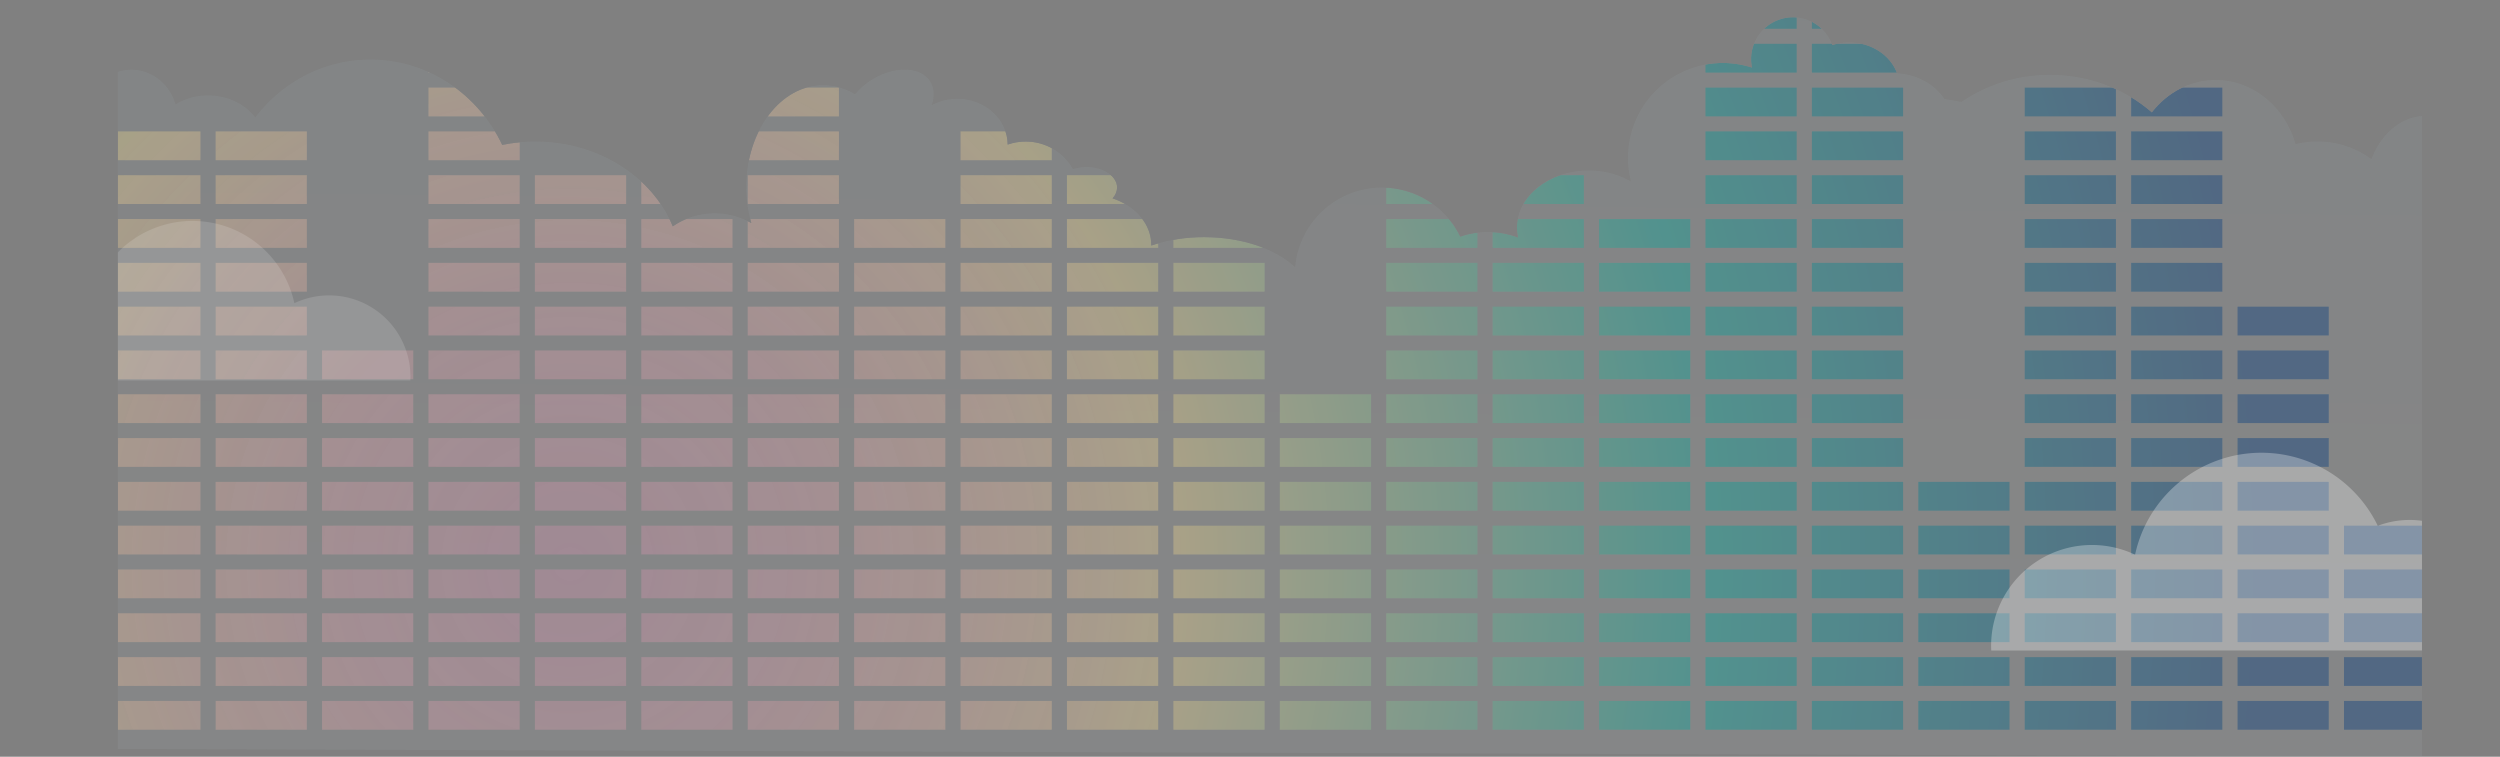 <svg id="Layer_1" data-name="Layer 1" xmlns="http://www.w3.org/2000/svg" xmlns:xlink="http://www.w3.org/1999/xlink" viewBox="0 0 2083 630.52" preserveAspectRatio="none">
  <rect x="0" y="0" width="2083" height="630.52" fill="#808080" stroke="none"/>
  <defs>
    <style>
      .cls-1 {
        fill: none;
      }

      .cls-2 {
        clip-path: url(#clip-path);
      }

      .cls-3 {
        opacity: 0.75;
      }

      .cls-4 {
        opacity: 0.08;
        fill: url(#linear-gradient);
      }

      .cls-5 {
        clip-path: url(#clip-path-2);
      }

      .cls-6 {
        opacity: 0.5;
      }

      .cls-7 {
        fill: url(#radial-gradient);
      }

      .cls-8 {
        fill: url(#radial-gradient-133);
      }

      .cls-9 {
        opacity: 0.14;
      }

      .cls-10 {
        fill: #fff;
      }

      .cls-11 {
        opacity: 0.29;
      }
    </style>
    <clipPath id="clip-path" transform="translate(98 -423)">
      <rect class="cls-1" y="248" width="1920" height="805"/>
    </clipPath>
    <linearGradient id="linear-gradient" x1="969.41" y1="897.58" x2="975.41" y2="319.58" gradientUnits="userSpaceOnUse">
      <stop offset="0" stop-color="#daecf4"/>
      <stop offset="1" stop-color="#acd7ea"/>
    </linearGradient>
    <clipPath id="clip-path-2" transform="translate(98 -423)">
      <path class="cls-1" d="M1973,581.48c0-34.2-22.31-61.92-49.82-61.92-20.09,0-37.4,14.79-45.27,36.08a75.83,75.83,0,0,0-45.12-14.73,77,77,0,0,0-18.12,2.16c-8.86-30.95-35.32-53.41-66.58-53.41-21.32,0-40.38,10.45-53.18,26.9-22.17-19.32-52-31.17-84.9-31.17a130,130,0,0,0-73.73,22.53L1522,505.36c-8.07-12.08-22.54-20.41-39.31-21.3-5.42-14.91-21.27-25.71-40-25.71a47,47,0,0,0-14,2.12,34.88,34.88,0,0,0-67,18.78,79.05,79.05,0,0,0-100.76,95,70.09,70.09,0,0,0-35.26-9.18c-33,0-59.79,21.35-59.79,47.69a38.52,38.52,0,0,0,.88,8.12,71.21,71.21,0,0,0-48.05-.75,72.59,72.59,0,0,0-137.6,25.59c-15.91-15.1-43.87-25.13-75.73-25.13a137.32,137.32,0,0,0-44.15,7c0-.2,0-.4,0-.61,0-17.43-13.33-32.38-32.3-38.73a13.17,13.17,0,0,0,3.83-9c0-9.43-11.47-17.08-25.62-17.08A36.34,36.34,0,0,0,796,564a44.94,44.94,0,0,0-39.41-23.06,45.4,45.4,0,0,0-15,2.52c-.19-21.08-18.91-38.11-42-38.11a44.76,44.76,0,0,0-21.38,5.36c2.52-7.13,2.34-14.16-1.18-19.77-7.93-12.66-29.75-13.28-48.74-1.39a57.47,57.47,0,0,0-13.86,12.06,51.09,51.09,0,0,0-26.58-7.64c-35.38,0-64.06,37.92-64.06,84.7a108.93,108.93,0,0,0,4.21,30.2,61.48,61.48,0,0,0-65.46,2.72c-16.88-41.19-61.79-70.65-114.55-70.65a138.31,138.31,0,0,0-27.53,2.78c-20-42.12-61.65-71.1-109.84-71.1-38.87,0-73.5,18.86-95.93,48.25-8.39-11.05-22.86-18.36-39.3-18.36A51.92,51.92,0,0,0,48.24,510c-4.75-16.71-19.43-28.89-36.81-28.89C-9.79,481.13-27,499.29-27,521.7A41.06,41.06,0,0,0-8.61,556.32l-4,490.68,1945.1,6.52V642.32C1955.54,636.91,1973,611.74,1973,581.48Z"/>
    </clipPath>
    <radialGradient id="radial-gradient" cx="475" cy="470" r="1418.38" gradientUnits="userSpaceOnUse">
      <stop offset="0" stop-color="#ff97c5" stop-opacity="0.6"/>
      <stop offset="0.05" stop-color="#fd9cc0" stop-opacity="0.63"/>
      <stop offset="0.15" stop-color="#f8a8b4" stop-opacity="0.72"/>
      <stop offset="0.26" stop-color="#efbc9f" stop-opacity="0.86"/>
      <stop offset="0.36" stop-color="#e6cf8b"/>
      <stop offset="0.67" stop-color="#00a99d"/>
      <stop offset="0.99" stop-color="#003a7f"/>
    </radialGradient>
    <radialGradient id="radial-gradient-133" cx="475" r="1418.77" xlink:href="#radial-gradient"/>
  </defs>
  <title>Music Clouds</title>
  <g class="cls-2">
    <g class="cls-3">
      <path class="cls-4" d="M1973,581.48c0-34.2-22.31-61.92-49.82-61.92-20.09,0-37.4,14.79-45.27,36.08a75.83,75.83,0,0,0-45.12-14.73,77,77,0,0,0-18.12,2.16c-8.86-30.95-35.32-53.41-66.58-53.41-21.32,0-40.38,10.45-53.18,26.9-22.17-19.32-52-31.17-84.9-31.17a130,130,0,0,0-73.73,22.53L1522,505.36c-8.07-12.08-22.54-20.41-39.31-21.3-5.42-14.91-21.27-25.71-40-25.71a47,47,0,0,0-14,2.12,34.88,34.88,0,0,0-67,18.78,79.05,79.05,0,0,0-100.76,95,70.09,70.09,0,0,0-35.26-9.18c-33,0-59.79,21.35-59.79,47.69a38.52,38.52,0,0,0,.88,8.12,71.21,71.21,0,0,0-48.05-.75,72.59,72.59,0,0,0-137.6,25.59c-15.91-15.1-43.87-25.13-75.73-25.13a137.32,137.32,0,0,0-44.15,7c0-.2,0-.4,0-.61,0-17.43-13.33-32.38-32.3-38.73a13.17,13.17,0,0,0,3.83-9c0-9.43-11.47-17.08-25.62-17.08A36.34,36.34,0,0,0,796,564a44.94,44.94,0,0,0-39.41-23.06,45.4,45.4,0,0,0-15,2.52c-.19-21.08-18.91-38.11-42-38.11a44.76,44.76,0,0,0-21.38,5.36c2.52-7.13,2.34-14.16-1.18-19.77-7.93-12.66-29.75-13.28-48.74-1.39a57.47,57.47,0,0,0-13.86,12.06,51.09,51.09,0,0,0-26.58-7.64c-35.38,0-64.06,37.92-64.06,84.7a108.93,108.93,0,0,0,4.21,30.2,61.48,61.48,0,0,0-65.46,2.72c-16.88-41.19-61.79-70.65-114.55-70.65a138.31,138.31,0,0,0-27.53,2.78c-20-42.12-61.65-71.1-109.84-71.1-38.87,0-73.5,18.86-95.93,48.25-8.39-11.05-22.86-18.36-39.3-18.36A51.92,51.92,0,0,0,48.24,510c-4.75-16.71-19.43-28.89-36.81-28.89C-9.79,481.13-27,499.29-27,521.7A41.06,41.06,0,0,0-8.61,556.32l-4,490.68,1945.1,6.52V642.32C1955.54,636.91,1973,611.74,1973,581.48Z" transform="translate(98 -423)"/>
      <g class="cls-5">
        <g class="cls-6">
          <rect class="cls-7" x="1864.33" y="255.5" width="76" height="24"/>
          <rect class="cls-7" x="1864.33" y="292" width="76" height="24"/>
          <rect class="cls-7" x="1864.33" y="328.5" width="76" height="24"/>
          <rect class="cls-7" x="1864.33" y="365" width="76" height="24"/>
          <rect class="cls-7" x="1864.33" y="401.5" width="76" height="24"/>
          <rect class="cls-7" x="1864.33" y="438" width="76" height="24"/>
          <rect class="cls-7" x="1864.33" y="474.5" width="76" height="24"/>
          <rect class="cls-7" x="1864.33" y="511" width="76" height="24"/>
          <rect class="cls-7" x="1864.33" y="547.5" width="76" height="24"/>
          <rect class="cls-7" x="1864.33" y="584" width="76" height="24"/>
          <rect class="cls-7" x="1775.67" width="76" height="24"/>
          <rect class="cls-7" x="1775.67" y="36.5" width="76" height="24"/>
          <rect class="cls-7" x="1775.67" y="73" width="76" height="24"/>
          <rect class="cls-7" x="1775.67" y="109.5" width="76" height="24"/>
          <rect class="cls-7" x="1775.67" y="146" width="76" height="24"/>
          <rect class="cls-7" x="1775.67" y="182.5" width="76" height="24"/>
          <rect class="cls-7" x="1775.67" y="219" width="76" height="24"/>
          <rect class="cls-7" x="1775.67" y="255.5" width="76" height="24"/>
          <rect class="cls-7" x="1775.67" y="292" width="76" height="24"/>
          <rect class="cls-7" x="1775.67" y="328.5" width="76" height="24"/>
          <rect class="cls-7" x="1775.67" y="365" width="76" height="24"/>
          <rect class="cls-7" x="1775.67" y="401.5" width="76" height="24"/>
          <rect class="cls-7" x="1775.67" y="438" width="76" height="24"/>
          <rect class="cls-7" x="1775.67" y="474.5" width="76" height="24"/>
          <rect class="cls-7" x="1775.67" y="511" width="76" height="24"/>
          <rect class="cls-7" x="1775.67" y="547.5" width="76" height="24"/>
          <rect class="cls-7" x="1775.67" y="584" width="76" height="24"/>
          <rect class="cls-7" x="1687" width="76" height="24"/>
          <rect class="cls-7" x="1687" y="36.5" width="76" height="24"/>
          <rect class="cls-7" x="1687" y="73" width="76" height="24"/>
          <rect class="cls-7" x="1687" y="109.5" width="76" height="24"/>
          <rect class="cls-7" x="1687" y="146" width="76" height="24"/>
          <rect class="cls-7" x="1687" y="182.5" width="76" height="24"/>
          <rect class="cls-7" x="1687" y="219" width="76" height="24"/>
          <rect class="cls-7" x="1687" y="255.5" width="76" height="24"/>
          <rect class="cls-7" x="1687" y="292" width="76" height="24"/>
          <rect class="cls-7" x="1687" y="328.5" width="76" height="24"/>
          <rect class="cls-7" x="1687" y="365" width="76" height="24"/>
          <rect class="cls-7" x="1687" y="401.5" width="76" height="24"/>
          <rect class="cls-7" x="1687" y="438" width="76" height="24"/>
          <rect class="cls-7" x="1687" y="474.5" width="76" height="24"/>
          <rect class="cls-7" x="1687" y="511" width="76" height="24"/>
          <rect class="cls-7" x="1687" y="547.5" width="76" height="24"/>
          <rect class="cls-7" x="1687" y="584" width="76" height="24"/>
          <rect class="cls-7" x="1598.33" y="401.5" width="76" height="24"/>
          <rect class="cls-7" x="1598.33" y="438" width="76" height="24"/>
          <rect class="cls-7" x="1598.33" y="474.5" width="76" height="24"/>
          <rect class="cls-7" x="1598.33" y="511" width="76" height="24"/>
          <rect class="cls-7" x="1598.33" y="547.5" width="76" height="24"/>
          <rect class="cls-7" x="1598.33" y="584" width="76" height="24"/>
          <rect class="cls-7" x="1509.67" width="76" height="24"/>
          <rect class="cls-7" x="1509.67" y="36.5" width="76" height="24"/>
          <rect class="cls-7" x="1509.67" y="73" width="76" height="24"/>
          <rect class="cls-7" x="1509.67" y="109.5" width="76" height="24"/>
          <rect class="cls-7" x="1509.67" y="146" width="76" height="24"/>
          <rect class="cls-7" x="1509.67" y="182.5" width="76" height="24"/>
          <rect class="cls-7" x="1509.67" y="219" width="76" height="24"/>
          <rect class="cls-7" x="1509.67" y="255.5" width="76" height="24"/>
          <rect class="cls-7" x="1509.67" y="292" width="76" height="24"/>
          <rect class="cls-7" x="1509.67" y="328.5" width="76" height="24"/>
          <rect class="cls-7" x="1509.67" y="365" width="76" height="24"/>
          <rect class="cls-7" x="1509.67" y="401.5" width="76" height="24"/>
          <rect class="cls-7" x="1509.67" y="438" width="76" height="24"/>
          <rect class="cls-7" x="1509.67" y="474.5" width="76" height="24"/>
          <rect class="cls-7" x="1509.67" y="511" width="76" height="24"/>
          <rect class="cls-7" x="1509.67" y="547.5" width="76" height="24"/>
          <rect class="cls-7" x="1509.67" y="584" width="76" height="24"/>
          <rect class="cls-7" x="1421" width="76" height="24"/>
          <rect class="cls-7" x="1421" y="36.5" width="76" height="24"/>
          <rect class="cls-7" x="1421" y="73" width="76" height="24"/>
          <rect class="cls-7" x="1421" y="109.5" width="76" height="24"/>
          <rect class="cls-7" x="1421" y="146" width="76" height="24"/>
          <rect class="cls-7" x="1421" y="182.5" width="76" height="24"/>
          <rect class="cls-7" x="1421" y="219" width="76" height="24"/>
          <rect class="cls-7" x="1421" y="255.5" width="76" height="24"/>
          <rect class="cls-7" x="1421" y="292" width="76" height="24"/>
          <rect class="cls-7" x="1421" y="328.5" width="76" height="24"/>
          <rect class="cls-7" x="1421" y="365" width="76" height="24"/>
          <rect class="cls-7" x="1421" y="401.5" width="76" height="24"/>
          <rect class="cls-7" x="1421" y="438" width="76" height="24"/>
          <rect class="cls-7" x="1421" y="474.5" width="76" height="24"/>
          <rect class="cls-7" x="1421" y="511" width="76" height="24"/>
          <rect class="cls-7" x="1421" y="547.5" width="76" height="24"/>
          <rect class="cls-7" x="1421" y="584" width="76" height="24"/>
          <rect class="cls-7" x="1332.33" y="182.5" width="76" height="24"/>
          <rect class="cls-7" x="1332.33" y="219" width="76" height="24"/>
          <rect class="cls-7" x="1332.33" y="255.5" width="76" height="24"/>
          <rect class="cls-7" x="1332.33" y="292" width="76" height="24"/>
          <rect class="cls-7" x="1332.33" y="328.5" width="76" height="24"/>
          <rect class="cls-7" x="1332.33" y="365" width="76" height="24"/>
          <rect class="cls-7" x="1332.33" y="401.5" width="76" height="24"/>
          <rect class="cls-7" x="1332.33" y="438" width="76" height="24"/>
          <rect class="cls-7" x="1332.33" y="474.5" width="76" height="24"/>
          <rect class="cls-7" x="1332.33" y="511" width="76" height="24"/>
          <rect class="cls-7" x="1332.33" y="547.5" width="76" height="24"/>
          <rect class="cls-7" x="1332.33" y="584" width="76" height="24"/>
          <rect class="cls-7" x="1243.67" width="76" height="24"/>
          <rect class="cls-7" x="1243.67" y="36.5" width="76" height="24"/>
          <rect class="cls-7" x="1243.67" y="73" width="76" height="24"/>
          <rect class="cls-7" x="1243.67" y="109.5" width="76" height="24"/>
          <rect class="cls-7" x="1243.67" y="146" width="76" height="24"/>
          <rect class="cls-7" x="1243.67" y="182.5" width="76" height="24"/>
          <rect class="cls-7" x="1243.67" y="219" width="76" height="24"/>
          <rect class="cls-7" x="1243.67" y="255.5" width="76" height="24"/>
          <rect class="cls-7" x="1243.67" y="292" width="76" height="24"/>
          <rect class="cls-7" x="1243.67" y="328.5" width="76" height="24"/>
          <rect class="cls-7" x="1243.67" y="365" width="76" height="24"/>
          <rect class="cls-7" x="1243.67" y="401.5" width="76" height="24"/>
          <rect class="cls-7" x="1243.67" y="438" width="76" height="24"/>
          <rect class="cls-7" x="1243.67" y="474.5" width="76" height="24"/>
          <rect class="cls-7" x="1243.67" y="511" width="76" height="24"/>
          <rect class="cls-7" x="1243.67" y="547.5" width="76" height="24"/>
          <rect class="cls-7" x="1243.67" y="584" width="76" height="24"/>
          <rect class="cls-7" x="1155" width="76" height="24"/>
          <rect class="cls-7" x="1155" y="36.5" width="76" height="24"/>
          <rect class="cls-7" x="1155" y="73" width="76" height="24"/>
          <rect class="cls-7" x="1155" y="109.5" width="76" height="24"/>
          <rect class="cls-7" x="1155" y="146" width="76" height="24"/>
          <rect class="cls-7" x="1155" y="182.5" width="76" height="24"/>
          <rect class="cls-7" x="1155" y="219" width="76" height="24"/>
          <rect class="cls-7" x="1155" y="255.5" width="76" height="24"/>
          <rect class="cls-7" x="1155" y="292" width="76" height="24"/>
          <rect class="cls-7" x="1155" y="328.5" width="76" height="24"/>
          <rect class="cls-7" x="1155" y="365" width="76" height="24"/>
          <rect class="cls-7" x="1155" y="401.5" width="76" height="24"/>
          <rect class="cls-7" x="1155" y="438" width="76" height="24"/>
          <rect class="cls-7" x="1155" y="474.5" width="76" height="24"/>
          <rect class="cls-7" x="1155" y="511" width="76" height="24"/>
          <rect class="cls-7" x="1155" y="547.5" width="76" height="24"/>
          <rect class="cls-7" x="1155" y="584" width="76" height="24"/>
          <rect class="cls-7" x="1066.33" y="328.5" width="76" height="24"/>
          <rect class="cls-7" x="1066.33" y="365" width="76" height="24"/>
          <rect class="cls-8" x="1066.33" y="401.5" width="76" height="24"/>
          <rect class="cls-7" x="1066.33" y="438" width="76" height="24"/>
          <rect class="cls-7" x="1066.33" y="474.5" width="76" height="24"/>
          <rect class="cls-7" x="1066.33" y="511" width="76" height="24"/>
          <rect class="cls-7" x="1066.33" y="547.5" width="76" height="24"/>
          <rect class="cls-7" x="1066.33" y="584" width="76" height="24"/>
          <rect class="cls-7" x="977.67" width="76" height="24"/>
          <rect class="cls-7" x="977.67" y="36.5" width="76" height="24"/>
          <rect class="cls-7" x="977.67" y="73" width="76" height="24"/>
          <rect class="cls-7" x="977.67" y="109.5" width="76" height="24"/>
          <rect class="cls-7" x="977.67" y="146" width="76" height="24"/>
          <rect class="cls-7" x="977.67" y="182.5" width="76" height="24"/>
          <rect class="cls-7" x="977.67" y="219" width="76" height="24"/>
          <rect class="cls-7" x="977.67" y="255.5" width="76" height="24"/>
          <rect class="cls-7" x="977.67" y="292" width="76" height="24"/>
          <rect class="cls-7" x="977.67" y="328.5" width="76" height="24"/>
          <rect class="cls-7" x="977.67" y="365" width="76" height="24"/>
          <rect class="cls-7" x="977.67" y="401.5" width="76" height="24"/>
          <rect class="cls-7" x="977.67" y="438" width="76" height="24"/>
          <rect class="cls-7" x="977.67" y="474.5" width="76" height="24"/>
          <rect class="cls-7" x="977.67" y="511" width="76" height="24"/>
          <rect class="cls-7" x="977.67" y="547.5" width="76" height="24"/>
          <rect class="cls-7" x="977.67" y="584" width="76" height="24"/>
          <rect class="cls-7" x="889" width="76" height="24"/>
          <rect class="cls-7" x="889" y="36.5" width="76" height="24"/>
          <rect class="cls-7" x="889" y="73" width="76" height="24"/>
          <rect class="cls-7" x="889" y="109.5" width="76" height="24"/>
          <rect class="cls-7" x="889" y="146" width="76" height="24"/>
          <rect class="cls-7" x="889" y="182.5" width="76" height="24"/>
          <rect class="cls-7" x="889" y="219" width="76" height="24"/>
          <rect class="cls-7" x="889" y="255.5" width="76" height="24"/>
          <rect class="cls-7" x="889" y="292" width="76" height="24"/>
          <rect class="cls-7" x="889" y="328.5" width="76" height="24"/>
          <rect class="cls-7" x="889" y="365" width="76" height="24"/>
          <rect class="cls-7" x="889" y="401.5" width="76" height="24"/>
          <rect class="cls-7" x="889" y="438" width="76" height="24"/>
          <rect class="cls-7" x="889" y="474.5" width="76" height="24"/>
          <rect class="cls-7" x="889" y="511" width="76" height="24"/>
          <rect class="cls-7" x="889" y="547.5" width="76" height="24"/>
          <rect class="cls-7" x="889" y="584" width="76" height="24"/>
          <rect class="cls-7" x="800.33" y="109.5" width="76" height="24"/>
          <rect class="cls-7" x="800.33" y="146" width="76" height="24"/>
          <rect class="cls-7" x="800.33" y="182.5" width="76" height="24"/>
          <rect class="cls-7" x="800.33" y="219" width="76" height="24"/>
          <rect class="cls-7" x="800.33" y="255.5" width="76" height="24"/>
          <rect class="cls-7" x="800.33" y="292" width="76" height="24"/>
          <rect class="cls-7" x="800.33" y="328.5" width="76" height="24"/>
          <rect class="cls-7" x="800.33" y="365" width="76" height="24"/>
          <rect class="cls-7" x="800.33" y="401.5" width="76" height="24"/>
          <rect class="cls-7" x="800.33" y="438" width="76" height="24"/>
          <rect class="cls-7" x="800.33" y="474.5" width="76" height="24"/>
          <rect class="cls-7" x="800.33" y="511" width="76" height="24"/>
          <rect class="cls-7" x="800.33" y="547.5" width="76" height="24"/>
          <rect class="cls-7" x="800.33" y="584" width="76" height="24"/>
          <rect class="cls-7" x="711.67" y="182.5" width="76" height="24"/>
          <rect class="cls-7" x="711.67" y="219" width="76" height="24"/>
          <rect class="cls-7" x="711.67" y="255.5" width="76" height="24"/>
          <rect class="cls-7" x="711.67" y="292" width="76" height="24"/>
          <rect class="cls-7" x="711.67" y="328.5" width="76" height="24"/>
          <rect class="cls-7" x="711.67" y="365" width="76" height="24"/>
          <rect class="cls-7" x="711.67" y="401.5" width="76" height="24"/>
          <rect class="cls-7" x="711.67" y="438" width="76" height="24"/>
          <rect class="cls-7" x="711.67" y="474.5" width="76" height="24"/>
          <rect class="cls-7" x="711.67" y="511" width="76" height="24"/>
          <rect class="cls-7" x="711.67" y="547.5" width="76" height="24"/>
          <rect class="cls-7" x="711.67" y="584" width="76" height="24"/>
          <rect class="cls-7" x="623" y="73" width="76" height="24"/>
          <rect class="cls-7" x="623" y="109.5" width="76" height="24"/>
          <rect class="cls-7" x="623" y="146" width="76" height="24"/>
          <rect class="cls-7" x="623" y="182.5" width="76" height="24"/>
          <rect class="cls-7" x="623" y="219" width="76" height="24"/>
          <rect class="cls-7" x="623" y="255.5" width="76" height="24"/>
          <rect class="cls-7" x="623" y="292" width="76" height="24"/>
          <rect class="cls-7" x="623" y="328.5" width="76" height="24"/>
          <rect class="cls-7" x="623" y="365" width="76" height="24"/>
          <rect class="cls-7" x="623" y="401.5" width="76" height="24"/>
          <rect class="cls-7" x="623" y="438" width="76" height="24"/>
          <rect class="cls-7" x="623" y="474.5" width="76" height="24"/>
          <rect class="cls-7" x="623" y="511" width="76" height="24"/>
          <rect class="cls-7" x="623" y="547.5" width="76" height="24"/>
          <rect class="cls-7" x="623" y="584" width="76" height="24"/>
          <rect class="cls-7" x="534.33" y="109.5" width="76" height="24"/>
          <rect class="cls-7" x="534.33" y="146" width="76" height="24"/>
          <rect class="cls-7" x="534.33" y="182.5" width="76" height="24"/>
          <rect class="cls-7" x="534.33" y="219" width="76" height="24"/>
          <rect class="cls-7" x="534.33" y="255.5" width="76" height="24"/>
          <rect class="cls-7" x="534.33" y="292" width="76" height="24"/>
          <rect class="cls-7" x="534.33" y="328.5" width="76" height="24"/>
          <rect class="cls-7" x="534.33" y="365" width="76" height="24"/>
          <rect class="cls-7" x="534.33" y="401.5" width="76" height="24"/>
          <rect class="cls-7" x="534.33" y="438" width="76" height="24"/>
          <rect class="cls-7" x="534.33" y="474.5" width="76" height="24"/>
          <rect class="cls-7" x="534.33" y="511" width="76" height="24"/>
          <rect class="cls-7" x="534.33" y="547.5" width="76" height="24"/>
          <rect class="cls-7" x="534.33" y="584" width="76" height="24"/>
          <rect class="cls-7" x="445.67" y="146" width="76" height="24"/>
          <rect class="cls-7" x="445.67" y="182.5" width="76" height="24"/>
          <rect class="cls-7" x="445.67" y="219" width="76" height="24"/>
          <rect class="cls-7" x="445.67" y="255.5" width="76" height="24"/>
          <rect class="cls-7" x="445.67" y="292" width="76" height="24"/>
          <rect class="cls-7" x="445.67" y="328.5" width="76" height="24"/>
          <rect class="cls-7" x="445.67" y="365" width="76" height="24"/>
          <rect class="cls-7" x="445.67" y="401.5" width="76" height="24"/>
          <rect class="cls-7" x="445.67" y="438" width="76" height="24"/>
          <rect class="cls-7" x="445.67" y="474.5" width="76" height="24"/>
          <rect class="cls-7" x="445.67" y="511" width="76" height="24"/>
          <rect class="cls-7" x="445.67" y="547.5" width="76" height="24"/>
          <rect class="cls-7" x="445.67" y="584" width="76" height="24"/>
          <rect class="cls-7" x="357" width="76" height="24"/>
          <rect class="cls-7" x="357" y="36.5" width="76" height="24"/>
          <rect class="cls-7" x="357" y="73" width="76" height="24"/>
          <rect class="cls-7" x="357" y="109.5" width="76" height="24"/>
          <rect class="cls-7" x="357" y="146" width="76" height="24"/>
          <rect class="cls-7" x="357" y="182.5" width="76" height="24"/>
          <rect class="cls-7" x="357" y="219" width="76" height="24"/>
          <rect class="cls-7" x="357" y="255.5" width="76" height="24"/>
          <rect class="cls-7" x="357" y="292" width="76" height="24"/>
          <rect class="cls-7" x="357" y="328.5" width="76" height="24"/>
          <rect class="cls-7" x="357" y="365" width="76" height="24"/>
          <rect class="cls-7" x="357" y="401.5" width="76" height="24"/>
          <rect class="cls-7" x="357" y="438" width="76" height="24"/>
          <rect class="cls-7" x="357" y="474.5" width="76" height="24"/>
          <rect class="cls-7" x="357" y="511" width="76" height="24"/>
          <rect class="cls-7" x="357" y="547.5" width="76" height="24"/>
          <rect class="cls-7" x="357" y="584" width="76" height="24"/>
          <rect class="cls-7" x="268.33" y="292" width="76" height="24"/>
          <rect class="cls-7" x="268.33" y="328.5" width="76" height="24"/>
          <rect class="cls-7" x="268.33" y="365" width="76" height="24"/>
          <rect class="cls-7" x="268.33" y="401.5" width="76" height="24"/>
          <rect class="cls-7" x="268.33" y="438" width="76" height="24"/>
          <rect class="cls-7" x="268.33" y="474.5" width="76" height="24"/>
          <rect class="cls-7" x="268.33" y="511" width="76" height="24"/>
          <rect class="cls-7" x="268.33" y="547.5" width="76" height="24"/>
          <rect class="cls-7" x="268.33" y="584" width="76" height="24"/>
          <rect class="cls-7" x="179.67" y="109.5" width="76" height="24"/>
          <rect class="cls-7" x="179.67" y="146" width="76" height="24"/>
          <rect class="cls-7" x="179.67" y="182.5" width="76" height="24"/>
          <rect class="cls-7" x="179.67" y="219" width="76" height="24"/>
          <rect class="cls-7" x="179.67" y="255.5" width="76" height="24"/>
          <rect class="cls-7" x="179.67" y="292" width="76" height="24"/>
          <rect class="cls-7" x="179.67" y="328.5" width="76" height="24"/>
          <rect class="cls-7" x="179.67" y="365" width="76" height="24"/>
          <rect class="cls-7" x="179.67" y="401.5" width="76" height="24"/>
          <rect class="cls-7" x="179.67" y="438" width="76" height="24"/>
          <rect class="cls-7" x="179.67" y="474.5" width="76" height="24"/>
          <rect class="cls-7" x="179.67" y="511" width="76" height="24"/>
          <rect class="cls-7" x="179.67" y="547.5" width="76" height="24"/>
          <rect class="cls-7" x="179.67" y="584" width="76" height="24"/>
          <rect class="cls-7" x="91" y="109.5" width="76" height="24"/>
          <rect class="cls-7" x="91" y="146" width="76" height="24"/>
          <rect class="cls-7" x="91" y="182.5" width="76" height="24"/>
          <rect class="cls-7" x="91" y="219" width="76" height="24"/>
          <rect class="cls-7" x="91" y="255.5" width="76" height="24"/>
          <rect class="cls-7" x="91" y="292" width="76" height="24"/>
          <rect class="cls-7" x="91" y="328.5" width="76" height="24"/>
          <rect class="cls-7" x="91" y="365" width="76" height="24"/>
          <rect class="cls-7" x="91" y="401.5" width="76" height="24"/>
          <rect class="cls-7" x="91" y="438" width="76" height="24"/>
          <rect class="cls-7" x="91" y="474.5" width="76" height="24"/>
          <rect class="cls-7" x="91" y="511" width="76" height="24"/>
          <rect class="cls-7" x="91" y="547.5" width="76" height="24"/>
          <rect class="cls-7" x="91" y="584" width="76" height="24"/>
          <rect class="cls-7" x="1953" y="438" width="76" height="24"/>
          <rect class="cls-7" x="1953" y="474.5" width="76" height="24"/>
          <rect class="cls-7" x="1953" y="511" width="76" height="24"/>
          <rect class="cls-7" x="1953" y="547.5" width="76" height="24"/>
          <rect class="cls-7" x="1953" y="584" width="76" height="24"/>
        </g>
      </g>
    </g>
    <g class="cls-9">
      <path class="cls-10" d="M243.92,740c0-1,.08-2.06.08-3.1a67.79,67.79,0,0,0-96.74-61.29A86.85,86.85,0,0,0-15.86,656.2a60.53,60.53,0,0,0-21.45-3.91A60.69,60.69,0,0,0-98,713a60.42,60.42,0,0,0,6.35,27Z" transform="translate(98 -423)"/>
    </g>
    <g class="cls-11">
      <path class="cls-10" d="M1561.1,965c-.06-1.28-.1-2.56-.1-3.84a84,84,0,0,1,119.94-76,107.68,107.68,0,0,1,202.22-24.07,75.25,75.25,0,0,1,94,103.89Z" transform="translate(98 -423)"/>
    </g>
  </g>
</svg>
